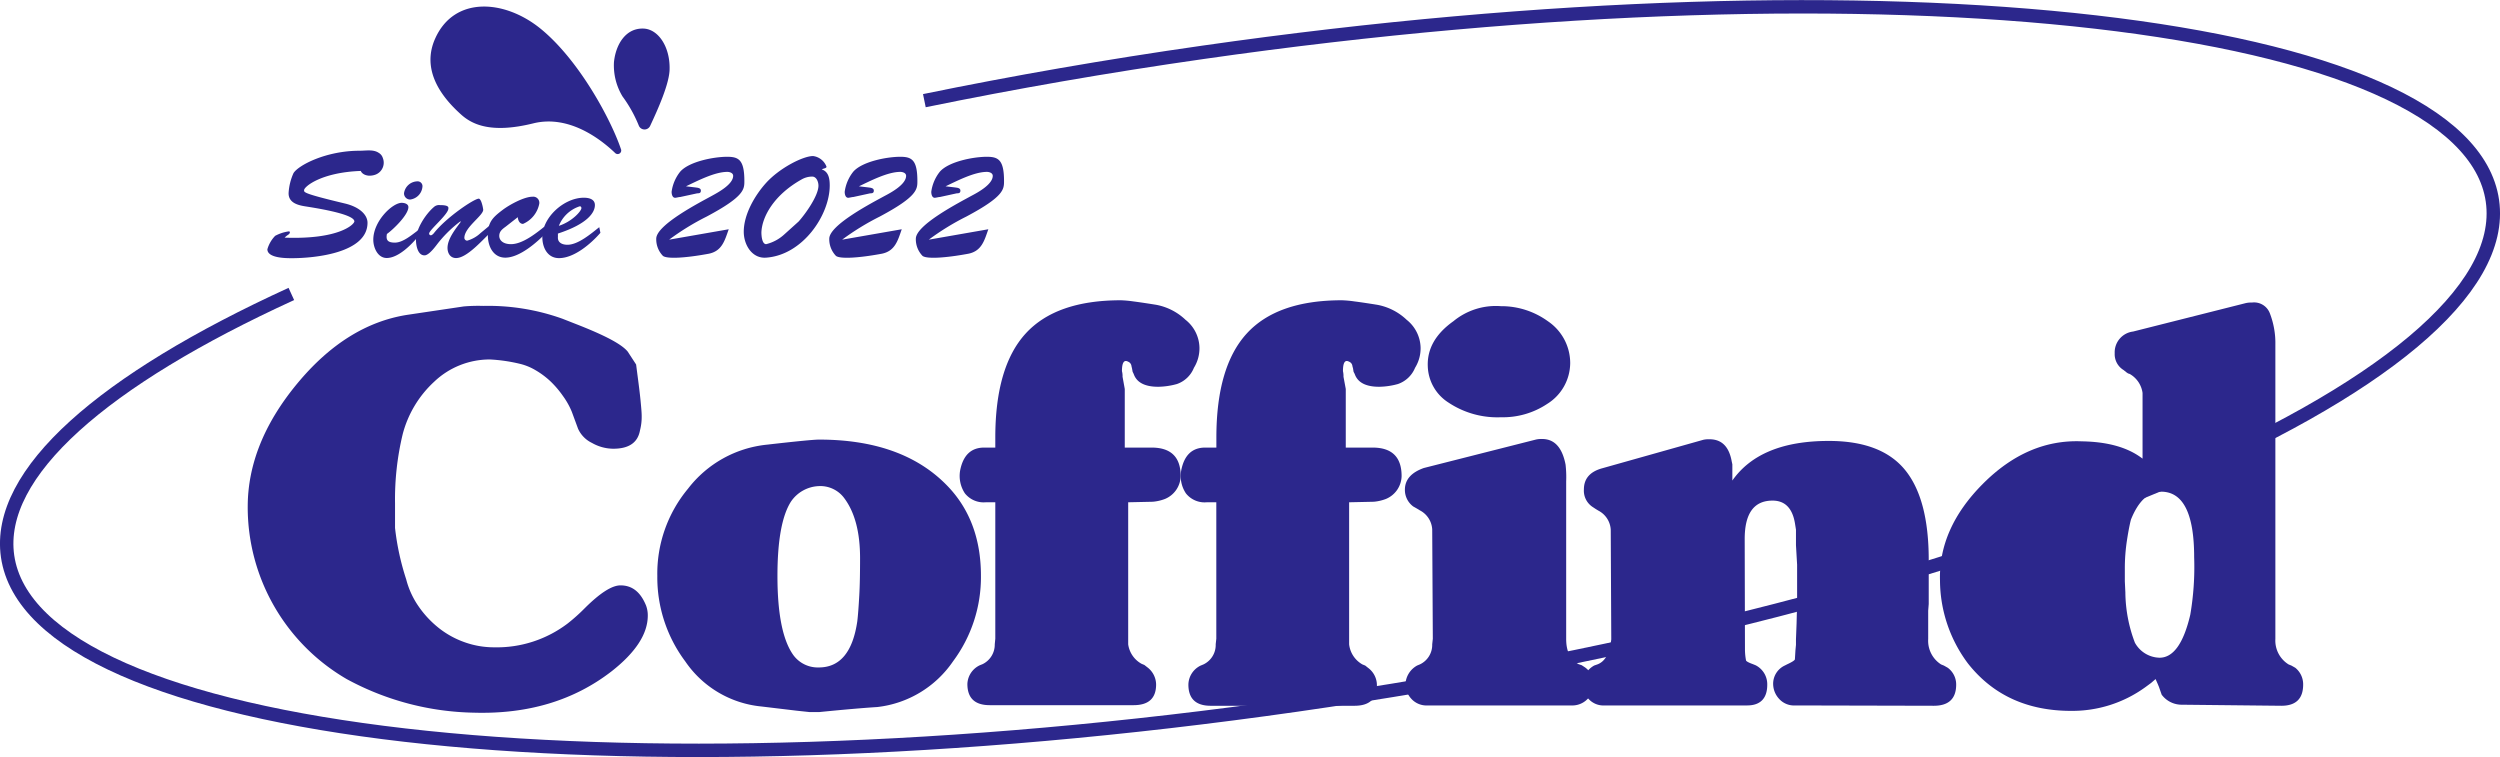 <svg xmlns="http://www.w3.org/2000/svg" viewBox="0 0 372.5 112.8"><defs><style>.cls-1{fill:none;stroke:#2c278c;stroke-width:2px;}.cls-2{fill:#2c278c;}</style></defs><title>LOGO2</title><g id="Layer_2" data-name="Layer 2"><g id="Layer_1-2" data-name="Layer 1"><path class="cls-1" d="M137.73,15c13.3-2.73,27.21-5.16,41.56-7.21C281.53-6.87,367.52,3.05,371.37,29.92s-75.93,60.5-178.16,75.13S5,109.75,1.13,82.88C-.64,70.45,15.46,56.58,43.41,43.8"/><path class="cls-2" d="M96.52,91.72q0,4.08-5.4,8.31-8.4,6.5-20.45,6.16a41.2,41.2,0,0,1-19-5A29.62,29.62,0,0,1,36.91,75.51q0-9.41,7.32-18.29T60.69,46.91l8.4-1.25A25,25,0,0,1,72,45.58a32.8,32.8,0,0,1,11.8,1.91l1.91.75c4.27,1.66,6.88,3,7.82,4.15l1.25,1.92.16,1.24c.22,1.67.39,3,.5,4.12s.17,1.84.17,2.29a8,8,0,0,1-.25,2.16q-.49,2.75-4,2.74A6.47,6.47,0,0,1,88.21,66a4.33,4.33,0,0,1-2.08-2.12l-.92-2.5A11.24,11.24,0,0,0,83.88,59,14.35,14.35,0,0,0,82,56.8a12.11,12.11,0,0,0-2.24-1.66,8.35,8.35,0,0,0-2.25-.92A24.2,24.2,0,0,0,73,53.56a12,12,0,0,0-8.31,3.32A16.17,16.17,0,0,0,60,64.7,41.52,41.52,0,0,0,58.86,75v3.66a38.05,38.05,0,0,0,1.66,7.65,12.49,12.49,0,0,0,1.87,4.07,14.9,14.9,0,0,0,3,3.2,13.33,13.33,0,0,0,3.86,2.12,13,13,0,0,0,4.37.75,17.45,17.45,0,0,0,11-3.58,27.19,27.19,0,0,0,2.5-2.24q3.41-3.4,5.32-3.41c1.77,0,3,1,3.82,3A4.22,4.22,0,0,1,96.52,91.72Z"/><path class="cls-2" d="M142,98.54a15.82,15.82,0,0,1-11.3,6.81c-1.94.12-4.83.37-8.65.75h-1.41l-1.88-.2-5.27-.63a15.54,15.54,0,0,1-11.39-6.73,20.89,20.89,0,0,1-4.16-12.72,19.8,19.8,0,0,1,4.57-13,17,17,0,0,1,11.81-6.57q6.56-.75,7.73-.75,12.23,0,18.87,6.65,5.24,5.23,5.24,13.64A21,21,0,0,1,142,98.54ZM125.82,74.26A4.43,4.43,0,0,0,122,72.43a5.27,5.27,0,0,0-4.16,2.33q-2,3.17-2,11.06,0,8.4,2.32,11.72A4.51,4.51,0,0,0,122,99.45q4.74,0,5.74-6.9c.11-.94.2-2.2.29-3.78s.12-3.45.12-5.61C128.15,79.33,127.38,76.37,125.82,74.26Z"/><path class="cls-2" d="M175.36,57.22a11,11,0,0,1-2.78.41c-2,0-3.22-.64-3.66-1.91l-.16-.33-.09-.5-.08-.33a.8.8,0,0,0-.5-.67c-.61-.33-.92.14-.92,1.41a2.75,2.75,0,0,1,.09.83l.33,1.83v8.73h4c2.88,0,4.33,1.42,4.33,4.24a3.78,3.78,0,0,1-2.33,3.41,6.58,6.58,0,0,1-1.83.42l-3.66.08V96a3.92,3.92,0,0,0,2,2.91l.41.17.42.33a3.25,3.25,0,0,1,1.33,2.58q0,3.07-3.33,3.08H147.47c-2.22,0-3.33-1.06-3.33-3.16A3.21,3.21,0,0,1,146,99.12l.42-.17A3.24,3.24,0,0,0,148.22,96l.08-.83V74.84h-1.41a3.58,3.58,0,0,1-3.12-1.33,4.7,4.7,0,0,1-.71-3.41q.67-3.41,3.58-3.41h1.66V65.2q0-10.56,4.53-15.51T167,44.74a16.92,16.92,0,0,1,1.87.17c.86.11,2,.28,3.37.5a8.62,8.62,0,0,1,4.4,2.24,5.43,5.43,0,0,1,2.08,4.16,5.54,5.54,0,0,1-.83,3A4.2,4.2,0,0,1,175.36,57.22Z"/><path class="cls-2" d="M208.29,57.22a11.07,11.07,0,0,1-2.79.41c-2,0-3.21-.64-3.65-1.91l-.17-.33-.08-.5-.09-.33a.78.78,0,0,0-.5-.67c-.61-.33-.91.14-.91,1.41a3.22,3.22,0,0,1,.08.83l.34,1.83v8.73h4c2.88,0,4.32,1.42,4.32,4.24a3.78,3.78,0,0,1-2.33,3.41,6.51,6.51,0,0,1-1.83.42l-3.66.08V96A3.94,3.94,0,0,0,203,99l.42.17.41.33a3.22,3.22,0,0,1,1.33,2.58q0,3.07-3.32,3.08H180.39c-2.21,0-3.32-1.06-3.32-3.16a3.21,3.21,0,0,1,1.83-2.83l.41-.17A3.21,3.21,0,0,0,181.14,96l.09-.83V74.84h-1.42a3.55,3.55,0,0,1-3.11-1.33A4.66,4.66,0,0,1,176,70.1q.66-3.41,3.57-3.41h1.67V65.2q0-10.56,4.53-15.51t14.17-4.95a16.92,16.92,0,0,1,1.87.17c.86.11,2,.28,3.37.5a8.61,8.61,0,0,1,4.41,2.24,5.46,5.46,0,0,1,2.08,4.16,5.54,5.54,0,0,1-.83,3A4.25,4.25,0,0,1,208.29,57.22Z"/><path class="cls-2" d="M234.1,105.11H212.74a3.05,3.05,0,0,1-2.46-1,3.31,3.31,0,0,1-.87-2.12,3.36,3.36,0,0,1,1.75-2.83l.41-.17A3.21,3.21,0,0,0,213.4,96l.09-.83-.09-16.29a3.41,3.41,0,0,0-1.83-2.83l-.41-.25-.58-.33a3.06,3.06,0,0,1-1.25-2.5q0-2.24,2.83-3.24l16.71-4.24a3.57,3.57,0,0,1,.91-.08q2.75,0,3.49,3.82a16.31,16.31,0,0,1,.09,2.5V95.21c0,1.83.61,3.08,1.83,3.74l.49.17.5.33a3,3,0,0,1,1.25,2.58,2.82,2.82,0,0,1-.25,1.16A3.16,3.16,0,0,1,234.1,105.11ZM215.85,60a6.64,6.64,0,0,1-3.11-5.4c-.11-2.61,1.16-4.85,3.82-6.74a9.94,9.94,0,0,1,7.07-2.24,11.8,11.8,0,0,1,7,2.24,7.53,7.53,0,0,1,3.33,6.24,7.21,7.21,0,0,1-3.41,6.07,11.9,11.9,0,0,1-6.9,2A13.12,13.12,0,0,1,215.85,60Z"/><path class="cls-2" d="M267.52,105.11a3,3,0,0,1-2.45-1,3.31,3.31,0,0,1-.87-2.12,3,3,0,0,1,1.74-2.83l.33-.17c.72-.33,1.11-.58,1.17-.74l.08-1.34.08-.83v-.83l.09-2.33.08-3.16V84.15l-.17-2.91V78.92l-.16-1q-.58-3.33-3.33-3.33-4.16,0-4.15,5.74L260,96.87a9,9,0,0,0,.16,1.54c.06.14.39.32,1,.54l.42.17a3.17,3.17,0,0,1,1.74,2.91c0,2-1,3.08-3,3.08h-21.2a3,3,0,0,1-2.45-1,3.27,3.27,0,0,1-.88-2.12,3.38,3.38,0,0,1,1.75-2.83L238,99c1.05-.38,1.71-1.44,2-3.16l.08-.58L240,78.92a3.41,3.41,0,0,0-1.83-2.83l-.41-.25-.5-.33A2.9,2.9,0,0,1,236,72.93c0-1.61.91-2.66,2.74-3.16l15.05-4.24a3.66,3.66,0,0,1,.92-.08c1.83,0,2.93,1.11,3.32,3.32l.09.42V71.6q4.15-5.91,14.38-5.9,7.82,0,11.35,4.32t3.53,13.39V90l-.08,1v4.24A4.18,4.18,0,0,0,289.22,99l.42.17.58.33a3.09,3.09,0,0,1,1.25,2.5c0,2.1-1.11,3.16-3.33,3.16Z"/><path class="cls-2" d="M324.92,105a3.72,3.72,0,0,1-2.83-1.49l-.41-1.17-.17-.41-.33-.75-.67.58-.91.67a18.54,18.54,0,0,1-11,3.49q-9.81,0-15.38-7.07a20.77,20.77,0,0,1-4.16-12.31q-.24-7.8,6.4-14.46t14.72-6.32c3.88.06,6.9.91,9.06,2.58V58.55a3.85,3.85,0,0,0-1.91-2.83l-.25-.08-.25-.17-.41-.33a2.76,2.76,0,0,1-1.33-2.5,3.12,3.12,0,0,1,2.74-3.24l16.8-4.24a3.57,3.57,0,0,1,.91-.08,2.51,2.51,0,0,1,2.66,1.58,12.36,12.36,0,0,1,.83,4.74V95.21A4.18,4.18,0,0,0,341,99l.42.17.58.33a3.16,3.16,0,0,1,1.17,2.5c0,2.1-1.08,3.16-3.25,3.16ZM322,73.26q-2.82,0-4.49,4.16c-.16.61-.36,1.59-.58,3a27.9,27.9,0,0,0-.33,4.45v1.74l.08,1.67a21.5,21.5,0,0,0,1.42,7.48A4.3,4.3,0,0,0,321.77,98q3.08,0,4.58-6.4a42.15,42.15,0,0,0,.58-8.57Q326.93,73.26,322,73.26Z"/><path class="cls-2" d="M53.76,25.47c-5.89.21-8.42,2.33-8.45,2.85,0,.32-.29.48,6.08,2,2.3.55,3.37,1.76,3.37,2.87,0,4.55-8,5.28-11.25,5.28-.89,0-3.67,0-3.67-1.33a4.74,4.74,0,0,1,1.16-2,6,6,0,0,1,2-.66c.12,0,.19,0,.19.16s-.23.34-.39.43a3,3,0,0,0-.39.34v0c8.15.3,10.39-2,10.39-2.42,0-1.16-6.33-2.08-7.42-2.26S43,30.17,43,28.8a8.32,8.32,0,0,1,.73-3c.71-1.17,4.84-3.34,9.84-3.34,1,0,2.06-.23,2.87.32a1.34,1.34,0,0,1,.6.76A1.9,1.9,0,0,1,56,26a2.53,2.53,0,0,1-1.11.17C53.94,26.06,53.76,25.47,53.76,25.47Z"/><path class="cls-2" d="M62.39,35.13c-1,1.25-3,3.31-4.77,3.31-1.35,0-2-1.56-2-2.72,0-2.79,2.86-5.5,4.23-5.5.38,0,1,.14,1,.64,0,1.14-2.24,3.32-3.2,4-.18.93.14,1.29,1.19,1.29,1.21,0,2.55-1.18,3.46-1.84ZM60.2,28.78a2.06,2.06,0,0,1,2-1.76.72.72,0,0,1,.75.71,2.1,2.1,0,0,1-1.82,2A.91.91,0,0,1,60.2,28.78Z"/><path class="cls-2" d="M73,33.57l.18,1c-1.21,1.07-3.56,3.88-5.23,3.88-.86,0-1.27-.73-1.27-1.51,0-1.37,1.23-2.87,2-3.92L68.57,33a18.13,18.13,0,0,0-3.51,3.49c-.34.44-1.19,1.56-1.81,1.56-1,0-1.25-1.44-1.27-2.22-.07-1.57,1.37-3.88,2.69-5a1.14,1.14,0,0,1,.89-.27c1.37,0,1.25.36,1.25.5,0,.89-2.87,3.2-2.87,3.74a.26.26,0,0,0,.25.26c.16,0,.37-.21.46-.32,1.82-2.33,6-5.14,6.69-5.14.09,0,.22.11.36.43A5.41,5.41,0,0,1,72,31.25c0,.89-2.81,2.62-2.81,4.2a.43.43,0,0,0,.42.41,4.84,4.84,0,0,0,2-1.14Z"/><path class="cls-2" d="M75.31,33.8c-.51.37-.92.71-.92,1.35s.55,1.23,1.74,1.23c1.73,0,3.72-1.6,5-2.62l.28.89c-1.4,1.48-4,3.74-6.12,3.74-1.76,0-2.6-1.64-2.6-3.33,0-1.92.68-2.63,2.16-3.75,1-.77,3.22-2,4.5-2a.91.91,0,0,1,1,1.05,4.12,4.12,0,0,1-2.42,3c-.53,0-.75-.57-.78-1Z"/><path class="cls-2" d="M89.46,34.69c-1.4,1.62-3.91,3.77-6.17,3.77-1.66,0-2.44-1.48-2.48-3-.1-3,3.21-6,6.18-6,.73,0,1.65.19,1.65,1.1,0,1.12-1.12,2.81-5.51,4.24l0,.51c-.07.86.68,1.16,1.41,1.16,1.62,0,3.54-1.67,4.75-2.62ZM86.63,31c0-.16-.12-.3-.28-.25a5,5,0,0,0-3.08,2.9C85.28,33,86.65,31.41,86.63,31Z"/><path class="cls-2" d="M101.37,29.35c-.16,0-.64.12-.77.12-.44,0-.53-.58-.53-.89a6.09,6.09,0,0,1,1.28-3c1.32-1.51,5-2.22,7-2.22,1.72,0,2.56.46,2.56,3.61,0,1.23,0,2.31-5.62,5.3a37.41,37.41,0,0,0-5.59,3.44l0,0,8.88-1.55c-.6,1.69-1,3.26-3,3.65-3.56.66-6.21.78-6.8.32a3.55,3.55,0,0,1-1-2.56c0-2.07,6.51-5.41,8.25-6.37.95-.52,3.21-1.73,3.21-3,0-.45-.54-.59-.86-.59-1.9,0-4.48,1.35-6.17,2.15v0l1.35.16c.3.05.87.05.87.48s-.32.39-.57.41Z"/><path class="cls-2" d="M123.63,27.64c0,4.38-4,10.36-9.48,10.75-2.1.16-3.33-1.92-3.33-3.86,0-2.58,1.64-5.41,3.33-7.28,2-2.21,5.5-4,7-4a2.48,2.48,0,0,1,2,1.59c0,.26-.55.26-.7.41C123.51,25.59,123.63,26.73,123.63,27.64Zm-4.18-.91c-4.11,2.3-5.91,5.54-6,7.89,0,.44.07,1.76.71,1.76A6.19,6.19,0,0,0,116.78,35L119,33c1-1.12,2.95-3.83,2.95-5.34,0-.48-.23-1.28-.87-1.35A3.18,3.18,0,0,0,119.45,26.73Z"/><path class="cls-2" d="M127.16,29.35c-.16,0-.64.12-.77.12-.44,0-.53-.58-.53-.89a6.09,6.09,0,0,1,1.28-3c1.32-1.51,5-2.22,7-2.22,1.71,0,2.55.46,2.55,3.61,0,1.23,0,2.31-5.61,5.3a38,38,0,0,0-5.6,3.44l0,0,8.88-1.55c-.59,1.69-1,3.26-3,3.65-3.56.66-6.21.78-6.8.32a3.58,3.58,0,0,1-1-2.56c0-2.07,6.5-5.41,8.24-6.37,1-.52,3.21-1.73,3.21-3,0-.45-.54-.59-.86-.59-1.9,0-4.48,1.35-6.17,2.15v0l1.35.16c.3.05.87.05.87.48s-.32.39-.57.41Z"/><path class="cls-2" d="M140.06,29.35c-.16,0-.64.12-.78.12-.43,0-.52-.58-.52-.89a6.09,6.09,0,0,1,1.28-3c1.32-1.51,5-2.22,7-2.22,1.71,0,2.56.46,2.56,3.61,0,1.23,0,2.31-5.62,5.3a37.41,37.41,0,0,0-5.59,3.44l0,0,8.87-1.55c-.59,1.69-1,3.26-3,3.65-3.56.66-6.21.78-6.8.32a3.55,3.55,0,0,1-1-2.56c0-2.07,6.51-5.41,8.24-6.37,1-.52,3.22-1.73,3.22-3,0-.45-.55-.59-.87-.59-1.89,0-4.47,1.35-6.16,2.15v0l1.35.16c.29.05.86.05.86.48s-.32.39-.57.41Z"/><path class="cls-2" d="M68.72,17.08C64.15,13,63.3,9.13,64.86,5.7,67.73-.63,75.19-.07,80.54,4.27c5.71,4.64,10.49,13.51,12,18a.53.53,0,0,1-.86.55c-2.31-2.22-7-5.73-12.22-4.44C73.16,19.94,70.35,18.54,68.72,17.08Z"/><path class="cls-2" d="M91.48,9.26c.26-2.61,1.74-5.13,4.45-5,2.18.12,3.9,2.73,3.84,6,0,2.14-1.73,6-2.9,8.5a.92.92,0,0,1-1.69-.05,20,20,0,0,0-2.43-4.35A8.92,8.92,0,0,1,91.48,9.26Z"/></g></g></svg>